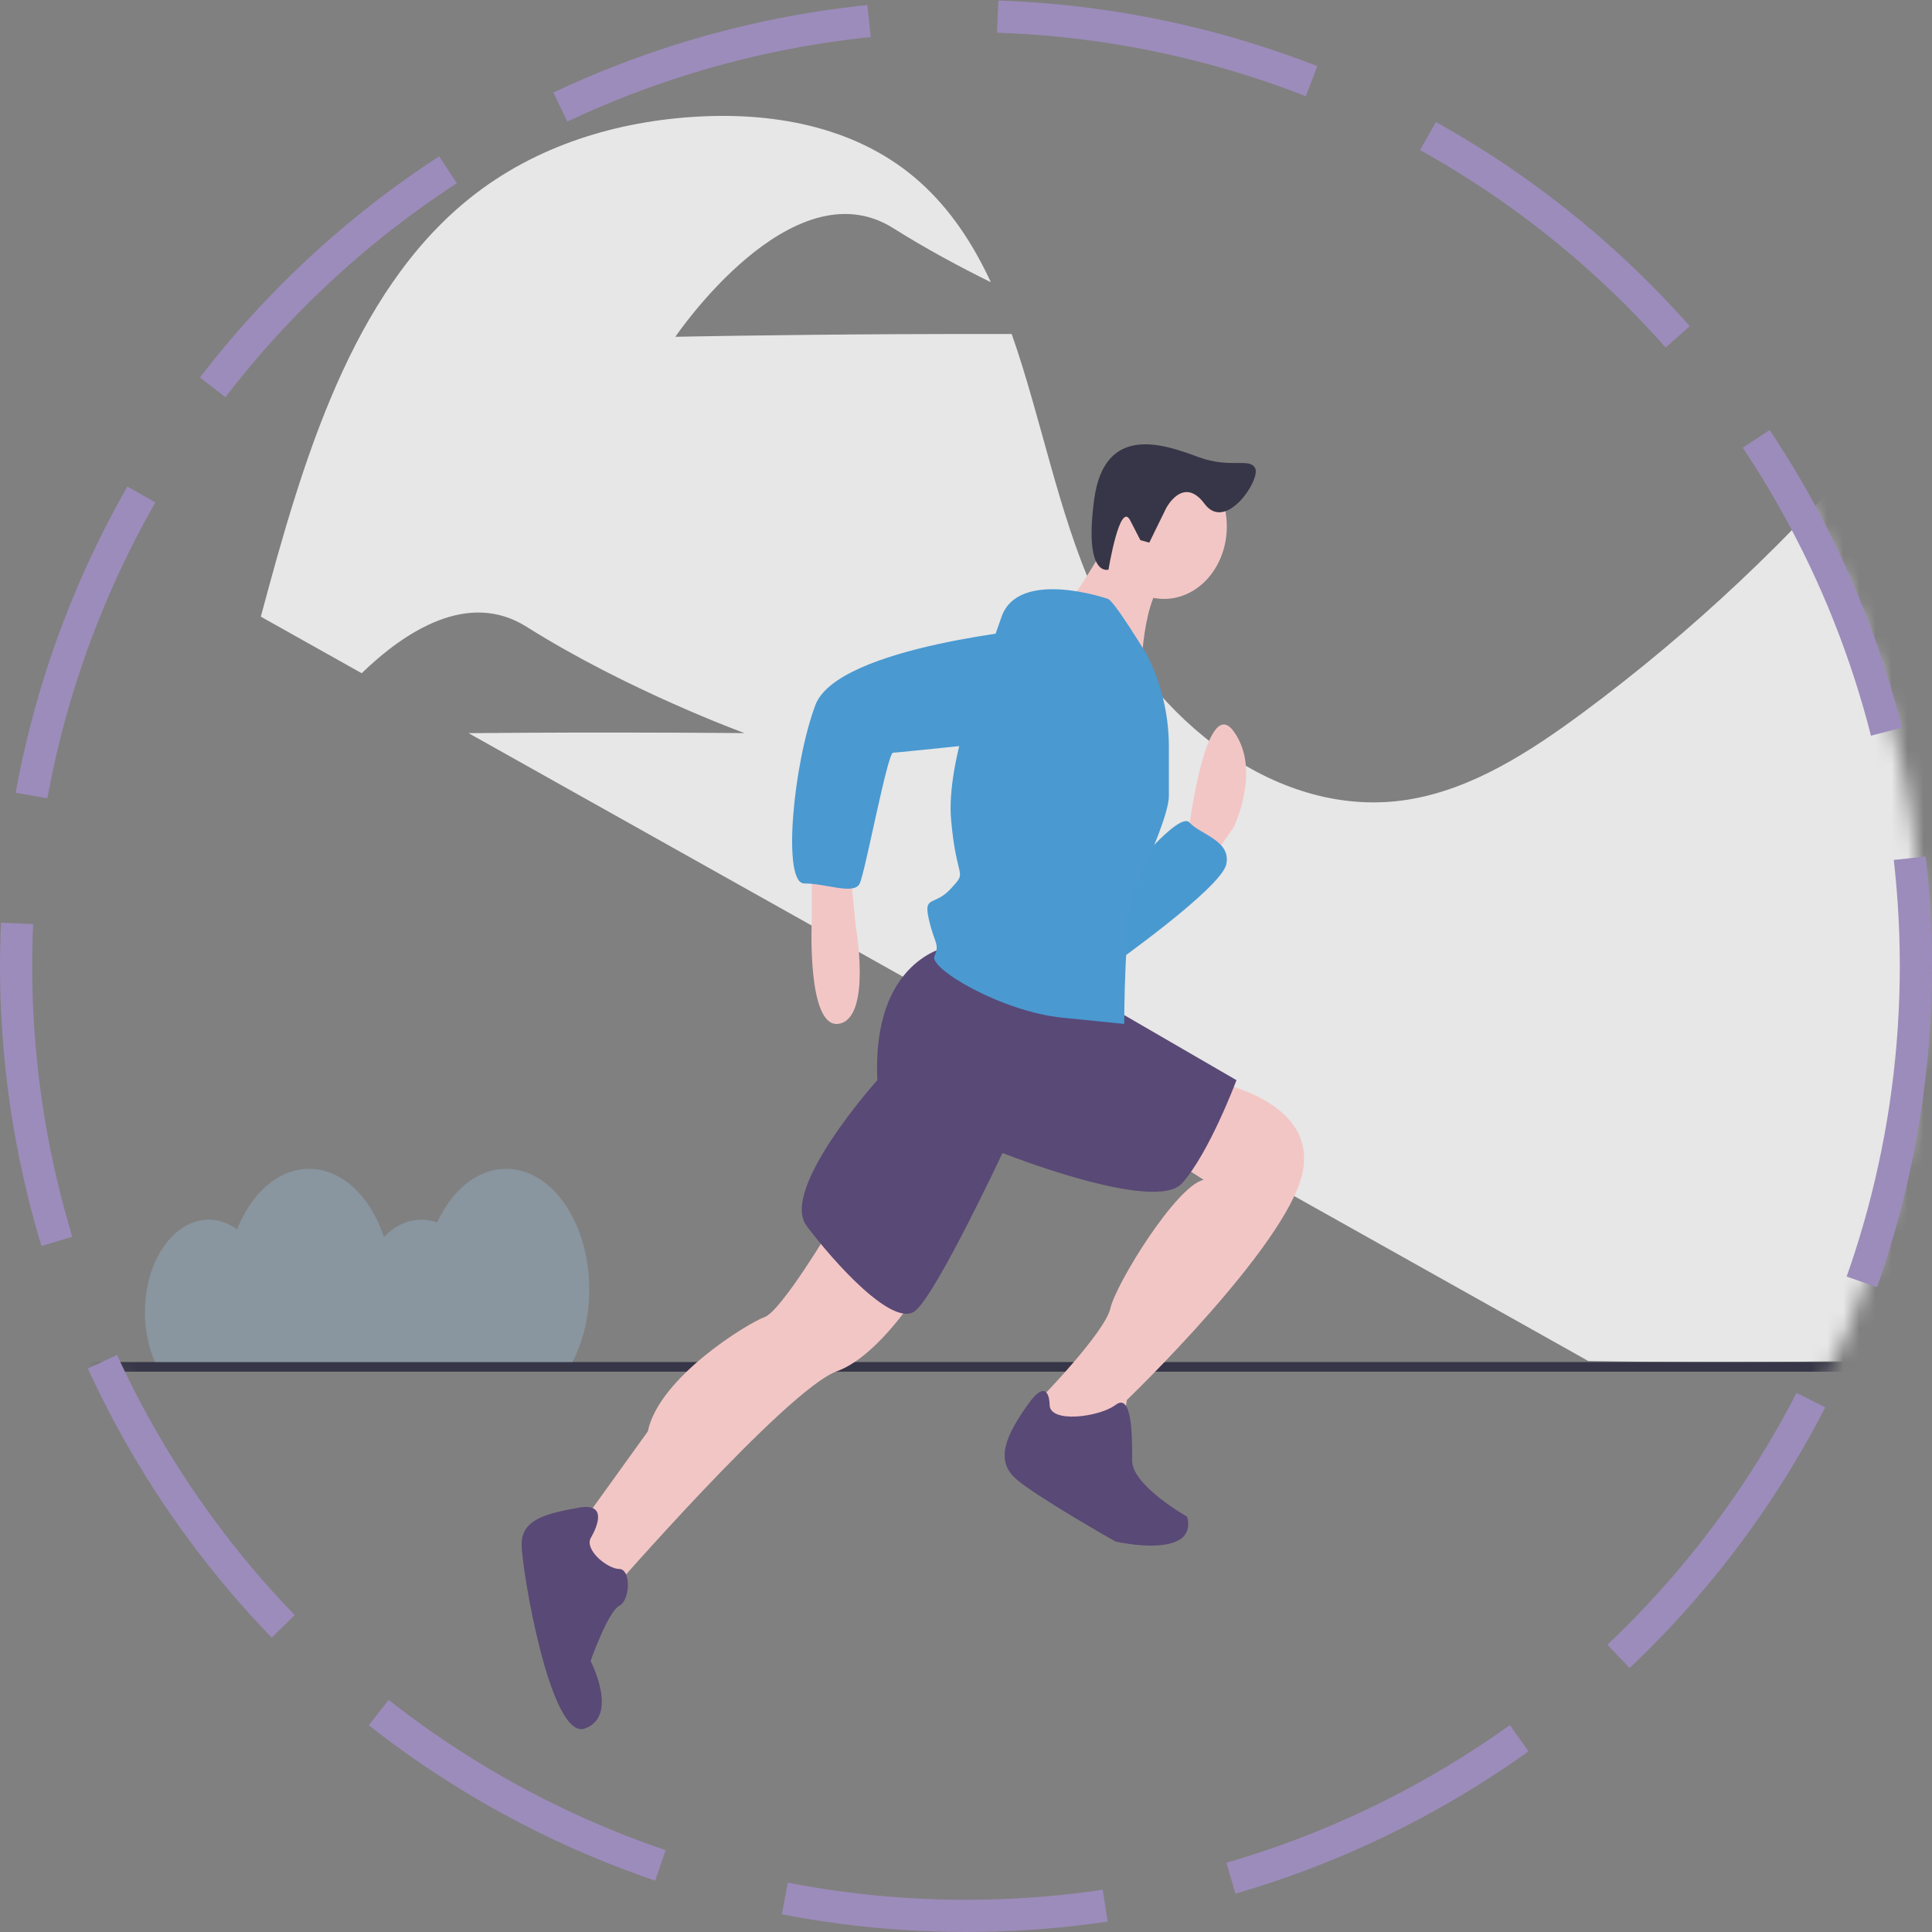 <svg width="120" height="120" viewBox="0 0 120 120" fill="none" xmlns="http://www.w3.org/2000/svg">
<rect x="0" y="0" width="120" height="120" fill="#808080" stroke="none"/>
<g opacity="0.9">
<mask id="mask0" mask-type="alpha" maskUnits="userSpaceOnUse" x="1" y="0" width="119" height="119">
<circle cx="60.3" cy="59.702" r="59.1" fill="#C4C4C4"/>
</mask>
<g mask="url(#mask0)">
<path d="M158.966 39.89C154.328 28.667 145.251 19.093 134.285 17.533C131.386 17.12 128.359 17.286 125.669 18.564C122.138 20.242 119.535 23.628 116.905 26.752C111.336 33.364 105.104 39.236 98.333 44.252C94.991 46.727 91.406 49.036 87.438 49.669C79.482 50.939 71.613 44.87 67.985 36.85C65.718 31.84 64.671 25.958 62.839 20.747C60.728 20.742 58.214 20.743 55.51 20.757C48.033 20.795 41.948 20.919 41.948 20.919C41.948 20.919 49.181 10.202 55.483 14.173C57.496 15.441 59.605 16.574 61.543 17.528C60.442 15.159 59.053 13.027 57.143 11.313C53.375 7.934 48.272 6.986 43.448 7.237C38.382 7.502 33.27 9.019 29.153 12.332C21.82 18.234 18.792 28.622 16.2 38.302L22.465 41.815C25.152 39.216 29.081 36.646 32.703 38.928C39.004 42.899 46.243 45.535 46.243 45.535C46.243 45.535 40.207 45.474 32.73 45.512C31.475 45.519 30.26 45.528 29.105 45.538L98.658 84.537C121.599 84.899 138.896 83.511 160.695 84.537C161.832 84.591 164.389 77.925 164.397 76.171C164.457 63.808 163.604 51.112 158.966 39.89ZM136.691 43.254C129.214 43.292 123.129 43.416 123.129 43.416C123.129 43.416 130.362 32.699 136.663 36.669C142.965 40.64 150.203 43.276 150.203 43.276C150.203 43.276 144.167 43.215 136.691 43.254L136.691 43.254Z" fill="#F2F2F2"/>
<path d="M166.8 85.198H5.4V84.598H166.639L166.8 85.198Z" fill="#2F2E41"/>
<path d="M73.8 51.803C73.8 51.803 74.857 43.018 76.618 45.414C78.379 47.81 76.618 51.404 76.618 51.404L75.209 53.4L73.8 52.202V51.803Z" fill="#FFCDCD"/>
<path d="M69.977 54.431C69.977 54.431 73.234 50.348 73.885 51.09C74.536 51.833 76.49 52.204 76.164 53.689C75.838 55.174 69.001 60 69.001 60L69.977 54.431Z" fill="#449BD9"/>
<path opacity="0.1" d="M69.977 54.431C69.977 54.431 73.234 50.348 73.885 51.09C74.536 51.833 76.49 52.204 76.164 53.689C75.838 55.174 69.001 60 69.001 60L69.977 54.431Z" fill="#449BD9"/>
<path d="M50.422 54V57.067C50.422 57.067 50.081 63.968 52.124 63.585C54.166 63.201 53.145 57.45 53.145 57.45L52.805 54H50.422Z" fill="#FFCDCD"/>
<path d="M51.637 76.199C51.637 76.199 48.528 81.432 47.491 81.806C46.455 82.18 40.928 85.543 40.237 88.907L35.4 95.635L37.819 98.999C37.819 98.999 48.873 86.291 51.982 85.17C55.091 84.048 58.2 78.442 58.2 78.442L51.637 76.199Z" fill="#FFCDCD"/>
<path d="M75.441 67.199C75.441 67.199 81.913 68.339 80.891 72.899C79.869 77.459 69.991 86.959 69.991 86.959L69.65 89.239L65.903 89.999L64.2 88.099L64.541 86.959C64.541 86.959 68.628 82.779 68.969 81.259C69.31 79.739 73.056 73.659 74.76 73.279L72.375 71.759L75.441 67.199Z" fill="#FFCDCD"/>
<path d="M36.681 95.546C36.681 95.546 38.108 93.259 35.968 93.641C33.827 94.022 32.4 94.403 32.4 95.927C32.4 97.451 34.184 108.121 36.325 107.359C38.465 106.597 36.681 103.167 36.681 103.167C36.681 103.167 37.752 100.119 38.465 99.737C39.179 99.356 39.179 97.451 38.465 97.451C37.752 97.451 36.325 96.308 36.681 95.546Z" fill="#544274"/>
<path d="M65.195 87.257C65.195 87.257 65.195 85.326 63.829 87.257C62.462 89.187 61.779 90.732 63.145 91.89C64.512 93.049 69.296 95.752 69.296 95.752C69.296 95.752 74.421 96.91 73.738 94.207C73.738 94.207 70.321 92.276 70.321 90.732C70.321 89.187 70.321 86.484 69.296 87.257C68.271 88.029 65.195 88.415 65.195 87.257Z" fill="#544274"/>
<path d="M58.885 58.801C58.885 58.801 54.153 59.554 54.491 67.091C54.491 67.091 48.407 73.873 50.097 76.134C51.787 78.395 55.505 82.54 56.857 81.409C58.209 80.279 62.266 71.612 62.266 71.612C62.266 71.612 71.73 75.38 73.42 73.496C75.11 71.612 76.8 67.091 76.8 67.091L68.35 62.192L58.885 58.801Z" fill="#544274"/>
<path d="M72.3 37.199C74.454 37.199 76.2 35.184 76.2 32.699C76.2 30.214 74.454 28.199 72.3 28.199C70.147 28.199 68.4 30.214 68.4 32.699C68.4 35.184 70.147 37.199 72.3 37.199Z" fill="#FFCDCD"/>
<path d="M69.158 33C69.158 33 66.749 37.304 66.06 37.696C65.372 38.087 70.879 42 70.879 42C70.879 42 70.879 36.913 72.6 35.739L69.158 33Z" fill="#FFCDCD"/>
<path d="M68.786 37.188C68.786 37.188 63.239 35.275 62.198 38.337C61.158 41.398 58.731 47.14 59.078 50.967C59.425 54.794 60.118 54.029 59.078 55.177C58.038 56.325 57.344 55.56 57.691 57.091C58.038 58.622 58.384 58.622 58.038 59.388C57.691 60.153 62.198 62.832 66.013 63.215L69.827 63.598C69.827 63.598 69.827 56.708 70.52 55.177C71.214 53.646 72.601 50.584 72.601 49.436V46.398C72.601 44.376 72.123 42.389 71.214 40.633C71.214 40.633 69.133 37.188 68.786 37.188Z" fill="#449BD9"/>
<path d="M64.782 39C64.782 39 52.021 40.107 50.642 43.798C49.262 47.49 48.573 54.872 49.952 54.872C51.332 54.872 53.056 55.61 53.401 54.872C53.746 54.134 55.125 46.751 55.47 46.751C55.815 46.751 66.161 45.644 66.161 45.644C66.161 45.644 70.644 39.738 64.782 39Z" fill="#449BD9"/>
<path d="M72.432 31.564C72.432 31.564 73.492 29.508 74.817 31.294C76.142 33.08 78.297 29.797 77.966 29.097C77.635 28.397 76.467 29.128 74.465 28.398C72.462 27.667 68.605 26.178 67.959 31.035C67.313 35.892 68.851 35.382 68.851 35.382C68.851 35.382 69.556 31.079 70.194 32.315L70.831 33.551L71.384 33.703L72.432 31.564Z" fill="#2F2E41"/>
<path opacity="0.3" d="M36.6 80.088C36.6 75.951 34.29 72.598 31.44 72.598C29.649 72.598 28.072 73.923 27.146 75.934C26.829 75.815 26.496 75.755 26.16 75.754C25.293 75.771 24.465 76.158 23.85 76.836C23.016 74.328 21.247 72.598 19.2 72.598C17.287 72.598 15.617 74.111 14.726 76.358C14.204 75.969 13.59 75.759 12.961 75.754C10.774 75.754 9.001 78.328 9.001 81.502C8.994 82.573 9.208 83.632 9.625 84.598H35.559C36.255 83.221 36.614 81.666 36.6 80.088Z" fill="#A3CFF3"/>
</g>
<circle cx="60" cy="60" r="59" stroke="#9F8DC1" stroke-width="2" stroke-dasharray="20 8"/>
</g>
</svg>
